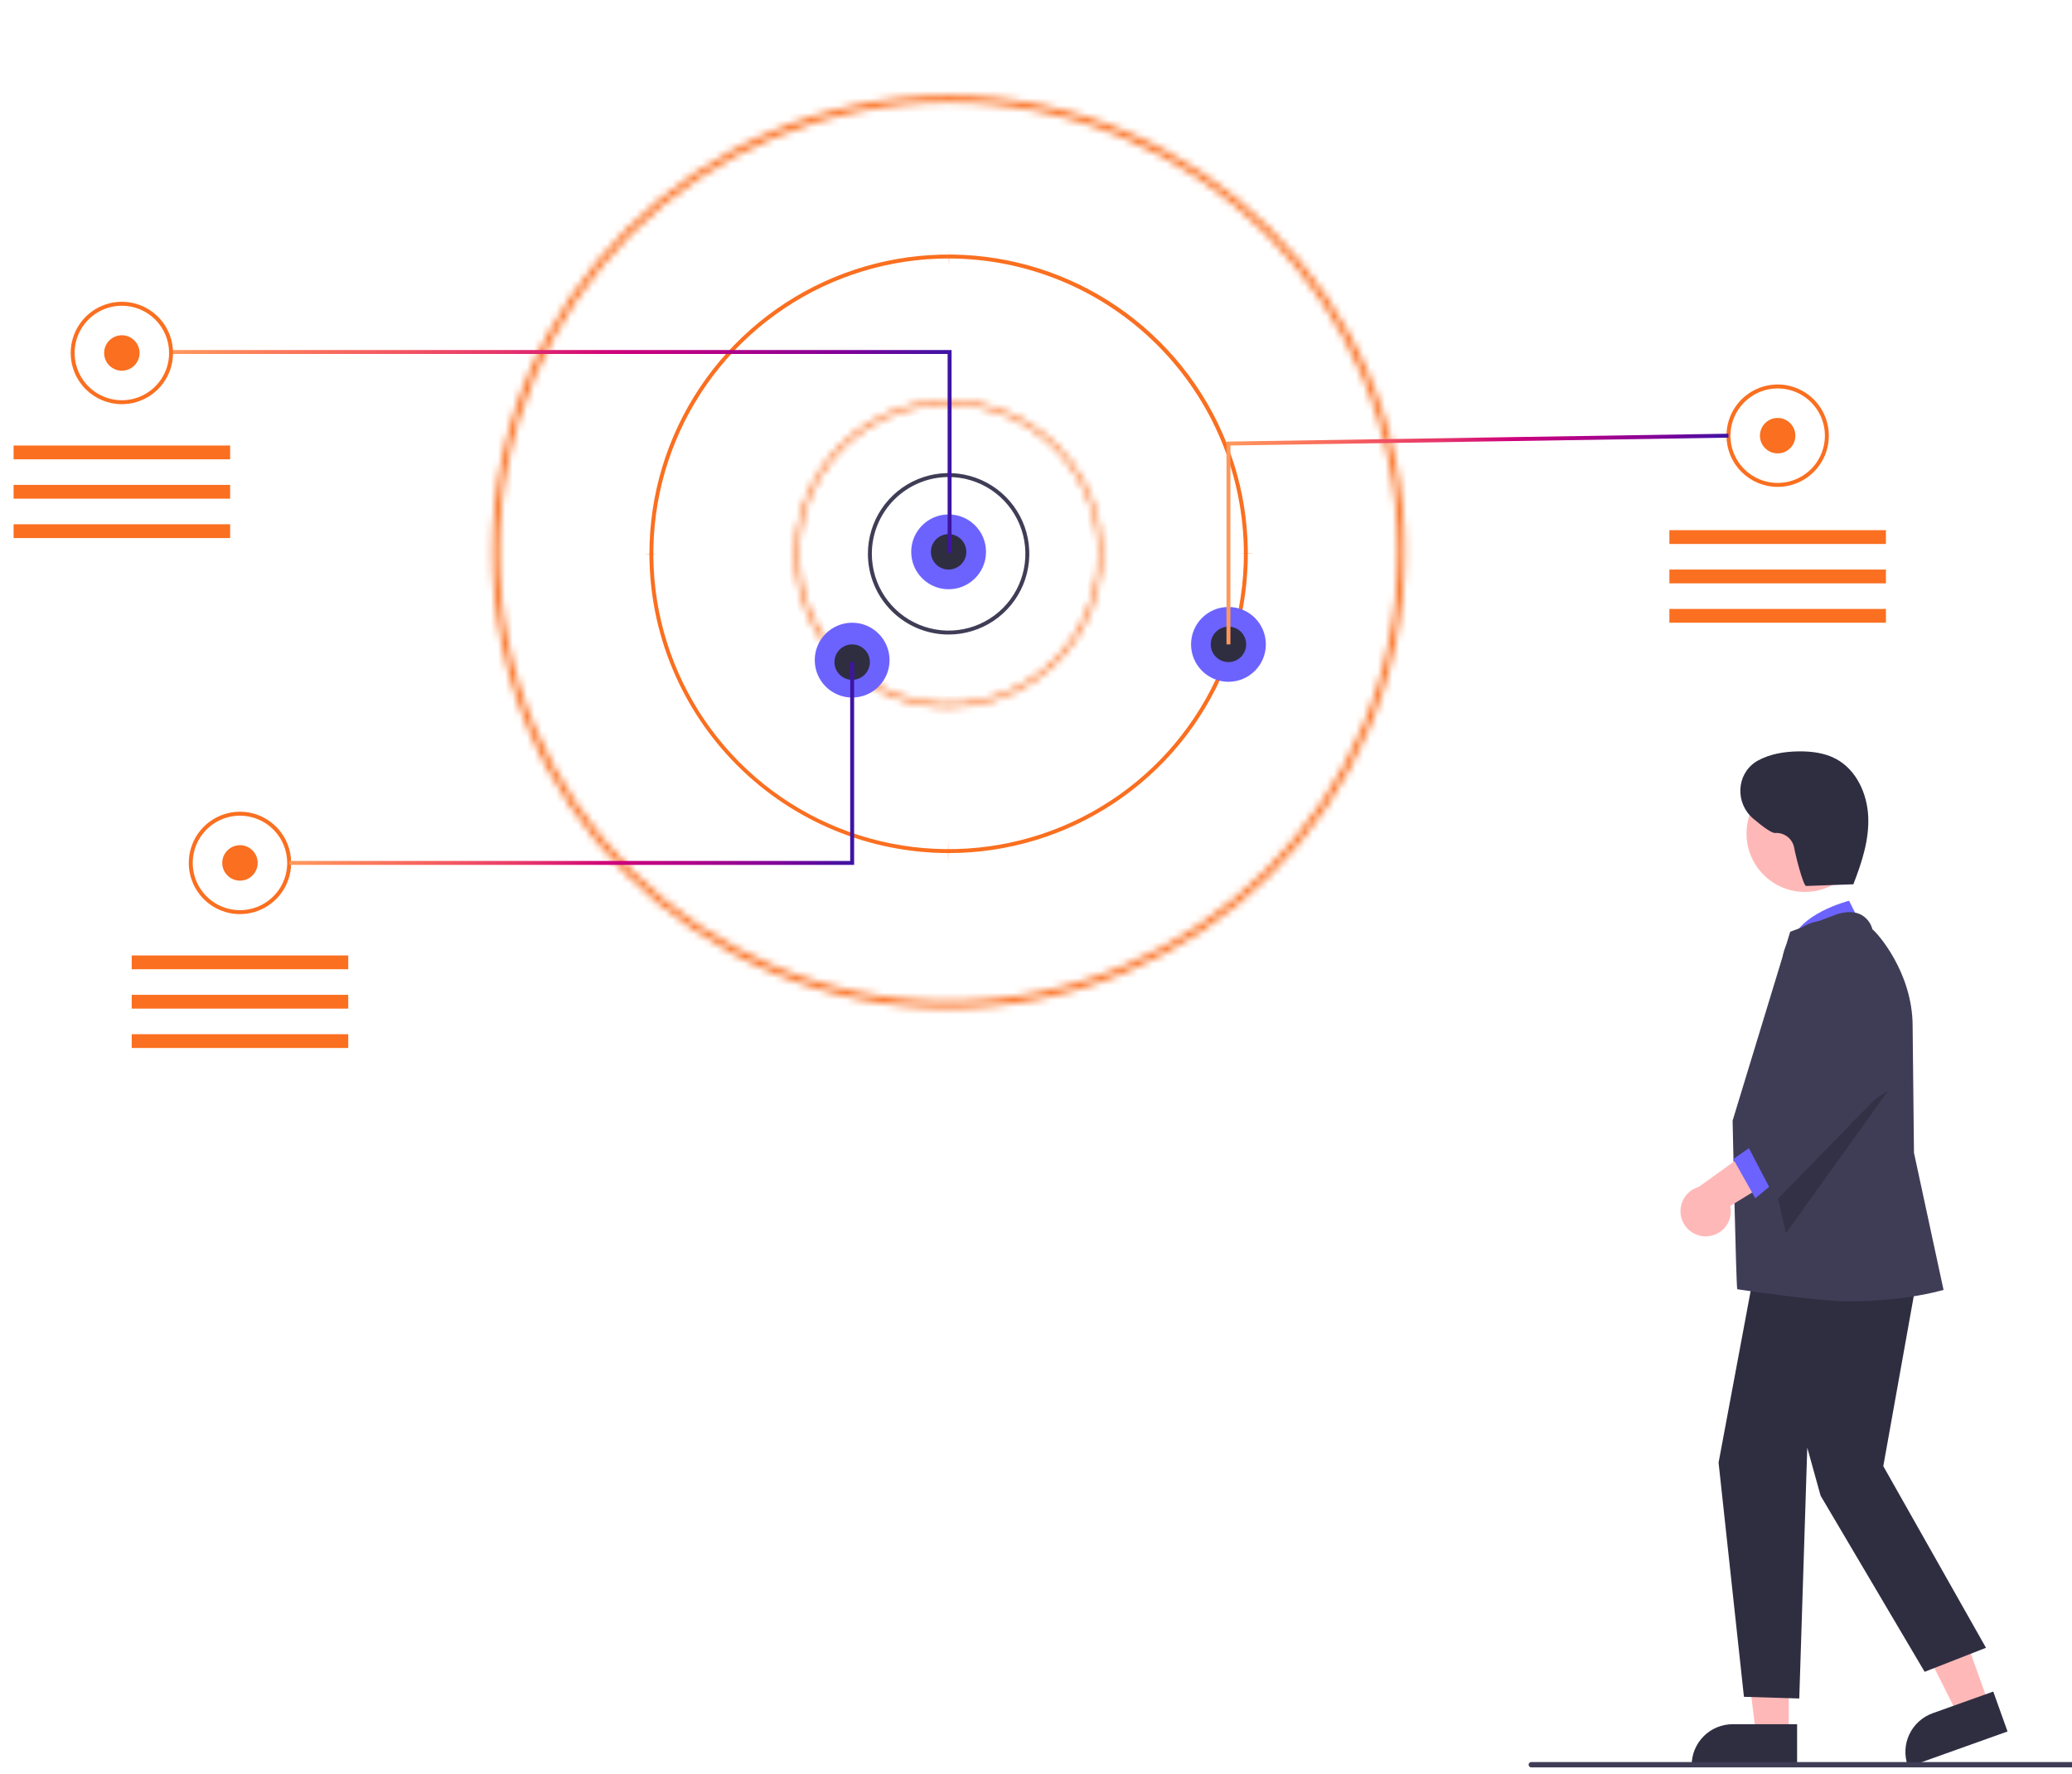 <svg width="285" height="244" viewBox="0 0 285 244" fill="none" xmlns="http://www.w3.org/2000/svg">
<g clip-path="url(#clip0_1181_135)">
<mask id="path-1-inside-1_1181_135" fill="white">
<path d="M67.743 75.889C67.743 41.295 95.887 13.151 130.48 13.151C165.074 13.151 193.218 41.295 193.218 75.889C193.218 110.482 165.074 138.626 130.48 138.626C95.887 138.626 67.743 110.482 67.743 75.889ZM68.669 75.889C68.669 109.972 96.397 137.7 130.48 137.7C164.563 137.7 192.291 109.971 192.291 75.889C192.291 41.806 164.563 14.078 130.48 14.078C96.397 14.078 68.669 41.806 68.669 75.889H68.669Z"/>
</mask>
<path d="M68.669 75.889H83.669V60.889H68.669V75.889ZM68.669 75.889H53.669V90.889H68.669V75.889ZM82.743 75.889C82.743 49.58 104.171 28.151 130.48 28.151V-1.849C87.602 -1.849 52.743 33.011 52.743 75.889H82.743ZM130.48 28.151C156.789 28.151 178.218 49.58 178.218 75.889H208.218C208.218 33.011 173.358 -1.849 130.48 -1.849V28.151ZM178.218 75.889C178.218 102.198 156.789 123.626 130.48 123.626V153.626C173.358 153.626 208.218 118.767 208.218 75.889H178.218ZM130.48 123.626C104.171 123.626 82.743 102.198 82.743 75.889H52.743C52.743 118.767 87.602 153.626 130.48 153.626V123.626ZM53.669 75.889C53.669 118.256 88.113 152.7 130.48 152.7V122.7C104.682 122.7 83.669 101.687 83.669 75.889H53.669ZM130.48 152.7C172.847 152.7 207.291 118.256 207.291 75.889H177.291C177.291 101.687 156.279 122.7 130.48 122.7V152.7ZM207.291 75.889C207.291 33.522 172.847 -0.922 130.48 -0.922V29.078C156.279 29.078 177.291 50.09 177.291 75.889H207.291ZM130.48 -0.922C88.113 -0.922 53.669 33.522 53.669 75.889H83.669C83.669 50.09 104.682 29.078 130.48 29.078V-0.922ZM68.669 90.889H68.669V60.889H68.669V90.889Z" fill="#FA6F20" mask="url(#path-1-inside-1_1181_135)"/>
<path d="M119.379 76.159C119.379 73.964 120.03 71.818 121.25 69.992C122.47 68.166 124.203 66.744 126.232 65.903C128.26 65.063 130.492 64.843 132.646 65.272C134.799 65.7 136.777 66.757 138.33 68.31C139.882 69.862 140.939 71.84 141.368 73.994C141.796 76.147 141.576 78.379 140.736 80.408C139.896 82.436 138.473 84.17 136.647 85.39C134.822 86.609 132.676 87.26 130.48 87.26C127.536 87.26 124.712 86.091 122.63 84.009C120.548 81.927 119.379 79.104 119.379 76.159V76.159ZM130.48 65.6C127.68 65.603 124.996 66.717 123.017 68.696C121.037 70.676 119.924 73.36 119.92 76.159C119.92 78.248 120.54 80.29 121.7 82.026C122.86 83.763 124.509 85.116 126.439 85.915C128.369 86.714 130.492 86.924 132.54 86.516C134.588 86.109 136.47 85.103 137.947 83.626C139.423 82.149 140.429 80.268 140.837 78.219C141.244 76.171 141.035 74.048 140.236 72.118C139.437 70.189 138.083 68.54 136.347 67.379C134.61 66.219 132.568 65.6 130.48 65.6Z" fill="#3F3D56"/>
<mask id="path-4-inside-2_1181_135" fill="white">
<path d="M109.361 76.16C109.361 71.983 110.599 67.9 112.92 64.427C115.241 60.953 118.539 58.247 122.398 56.648C126.257 55.05 130.503 54.631 134.6 55.446C138.697 56.261 142.46 58.273 145.413 61.226C148.367 64.18 150.378 67.943 151.193 72.04C152.008 76.136 151.59 80.383 149.991 84.242C148.393 88.101 145.686 91.399 142.213 93.72C138.74 96.04 134.657 97.279 130.48 97.279C127.707 97.279 124.96 96.733 122.398 95.671C119.836 94.61 117.508 93.054 115.546 91.093C113.585 89.132 112.03 86.804 110.968 84.242C109.907 81.679 109.361 78.933 109.361 76.16V76.16ZM130.48 55.582C126.41 55.582 122.432 56.789 119.048 59.05C115.664 61.311 113.026 64.525 111.469 68.285C109.911 72.045 109.504 76.183 110.298 80.174C111.092 84.166 113.052 87.832 115.929 90.71C118.807 93.588 122.474 95.548 126.465 96.342C130.457 97.136 134.595 96.728 138.355 95.171C142.115 93.613 145.328 90.976 147.59 87.592C149.851 84.208 151.058 80.23 151.058 76.16C151.051 70.704 148.881 65.474 145.024 61.616C141.166 57.758 135.936 55.588 130.48 55.582Z"/>
</mask>
<path d="M130.48 97.279V96.279V97.279ZM130.48 55.582L130.481 54.582H130.48V55.582ZM151.058 76.16H152.058V76.159L151.058 76.16ZM110.361 76.16C110.361 72.18 111.541 68.291 113.752 64.982L112.089 63.871C109.658 67.508 108.361 71.785 108.361 76.16L110.361 76.16ZM113.752 64.982C115.962 61.673 119.104 59.095 122.781 57.572L122.015 55.724C117.974 57.398 114.519 60.233 112.089 63.871L113.752 64.982ZM122.781 57.572C126.457 56.049 130.502 55.651 134.405 56.427L134.795 54.466C130.504 53.612 126.057 54.05 122.015 55.724L122.781 57.572ZM134.405 56.427C138.308 57.203 141.893 59.12 144.706 61.933L146.121 60.519C143.027 57.426 139.086 55.319 134.795 54.466L134.405 56.427ZM144.706 61.933C147.52 64.747 149.436 68.332 150.212 72.235L152.174 71.844C151.321 67.554 149.214 63.612 146.121 60.519L144.706 61.933ZM150.212 72.235C150.989 76.137 150.59 80.183 149.068 83.859L150.915 84.624C152.589 80.582 153.027 76.135 152.174 71.844L150.212 72.235ZM149.068 83.859C147.545 87.535 144.966 90.677 141.658 92.888L142.769 94.551C146.406 92.121 149.241 88.666 150.915 84.624L149.068 83.859ZM141.658 92.888C138.349 95.099 134.459 96.279 130.48 96.279V98.279C134.855 98.279 139.131 96.981 142.769 94.551L141.658 92.888ZM130.48 96.279C127.838 96.279 125.222 95.758 122.781 94.747L122.015 96.595C124.699 97.707 127.575 98.279 130.48 98.279V96.279ZM122.781 94.747C120.34 93.736 118.122 92.254 116.254 90.386L114.839 91.8C116.893 93.854 119.332 95.483 122.015 96.595L122.781 94.747ZM116.254 90.386C114.385 88.518 112.903 86.3 111.892 83.859L110.045 84.624C111.156 87.308 112.785 89.746 114.839 91.8L116.254 90.386ZM111.892 83.859C110.881 81.418 110.361 78.802 110.361 76.16L108.361 76.16C108.361 79.064 108.933 81.941 110.045 84.624L111.892 83.859ZM108.361 76.16V76.16H110.361V76.16H108.361ZM130.48 54.582C126.212 54.582 122.04 55.847 118.492 58.218L119.603 59.882C122.823 57.73 126.608 56.582 130.48 56.582V54.582ZM118.492 58.218C114.944 60.59 112.178 63.959 110.545 67.902L112.393 68.668C113.874 65.09 116.384 62.033 119.603 59.882L118.492 58.218ZM110.545 67.902C108.912 71.845 108.484 76.184 109.317 80.369L111.279 79.979C110.523 76.181 110.911 72.245 112.393 68.668L110.545 67.902ZM109.317 80.369C110.15 84.555 112.205 88.4 115.222 91.417L116.636 90.003C113.899 87.265 112.034 83.777 111.279 79.979L109.317 80.369ZM115.222 91.417C118.24 94.435 122.085 96.49 126.27 97.323L126.661 95.361C122.863 94.606 119.374 92.741 116.636 90.003L115.222 91.417ZM126.27 97.323C130.456 98.155 134.795 97.728 138.737 96.095L137.972 94.247C134.395 95.729 130.458 96.117 126.661 95.361L126.27 97.323ZM138.737 96.095C142.68 94.462 146.05 91.696 148.421 88.147L146.758 87.036C144.607 90.256 141.549 92.765 137.972 94.247L138.737 96.095ZM148.421 88.147C150.792 84.599 152.058 80.427 152.058 76.16H150.058C150.058 80.032 148.909 83.817 146.758 87.036L148.421 88.147ZM152.058 76.159C152.051 70.438 149.776 64.954 145.731 60.909L144.317 62.323C147.987 65.993 150.052 70.97 150.058 76.161L152.058 76.159ZM145.731 60.909C141.686 56.864 136.202 54.589 130.481 54.582L130.479 56.582C135.67 56.588 140.646 58.653 144.317 62.323L145.731 60.909Z" fill="#FA6F20" mask="url(#path-4-inside-2_1181_135)"/>
<mask id="path-6-inside-3_1181_135" fill="white">
<path d="M89.325 76.16C89.325 68.02 91.738 60.063 96.261 53.295C100.783 46.527 107.21 41.252 114.731 38.137C122.251 35.022 130.526 34.207 138.509 35.795C146.492 37.383 153.825 41.303 159.581 47.059C165.337 52.814 169.256 60.147 170.844 68.131C172.432 76.114 171.617 84.389 168.502 91.909C165.387 99.429 160.112 105.857 153.344 110.379C146.577 114.901 138.62 117.315 130.48 117.315C119.569 117.302 109.108 112.963 101.392 105.247C93.677 97.532 89.337 87.071 89.325 76.16ZM130.48 35.546C122.447 35.546 114.595 37.928 107.916 42.391C101.237 46.853 96.032 53.196 92.958 60.617C89.884 68.039 89.079 76.205 90.647 84.083C92.214 91.961 96.082 99.198 101.762 104.878C107.442 110.558 114.678 114.426 122.557 115.993C130.435 117.56 138.601 116.756 146.022 113.682C153.443 110.608 159.786 105.402 164.249 98.723C168.712 92.044 171.094 84.192 171.094 76.16C171.081 65.392 166.799 55.069 159.185 47.455C151.571 39.841 141.248 35.558 130.48 35.546Z"/>
</mask>
<path d="M89.325 76.16C89.325 68.02 91.738 60.063 96.261 53.295C100.783 46.527 107.21 41.252 114.731 38.137C122.251 35.022 130.526 34.207 138.509 35.795C146.492 37.383 153.825 41.303 159.581 47.059C165.337 52.814 169.256 60.147 170.844 68.131C172.432 76.114 171.617 84.389 168.502 91.909C165.387 99.429 160.112 105.857 153.344 110.379C146.577 114.901 138.62 117.315 130.48 117.315C119.569 117.302 109.108 112.963 101.392 105.247C93.677 97.532 89.337 87.071 89.325 76.16ZM130.48 35.546C122.447 35.546 114.595 37.928 107.916 42.391C101.237 46.853 96.032 53.196 92.958 60.617C89.884 68.039 89.079 76.205 90.647 84.083C92.214 91.961 96.082 99.198 101.762 104.878C107.442 110.558 114.678 114.426 122.557 115.993C130.435 117.56 138.601 116.756 146.022 113.682C153.443 110.608 159.786 105.402 164.249 98.723C168.712 92.044 171.094 84.192 171.094 76.16C171.081 65.392 166.799 55.069 159.185 47.455C151.571 39.841 141.248 35.558 130.48 35.546Z" fill="#FA6F20"/>
<path d="M130.48 117.315L130.33 250.315L130.405 250.315H130.48V117.315ZM171.094 76.16L304.094 76.16V76.084L304.094 76.009L171.094 76.16ZM222.325 76.16C222.325 94.325 216.938 112.082 206.846 127.186L-14.325 -20.596C-33.461 8.044 -43.675 41.715 -43.675 76.16L222.325 76.16ZM206.846 127.186C196.754 142.29 182.41 154.062 165.627 161.013L63.834 -84.739C32.011 -71.558 4.812 -49.236 -14.325 -20.596L206.846 127.186ZM165.627 161.013C148.845 167.965 130.378 169.783 112.562 166.24L164.456 -94.649C130.673 -101.369 95.656 -97.92 63.834 -84.739L165.627 161.013ZM112.562 166.24C94.746 162.696 78.38 153.948 65.536 141.104L253.626 -46.987C229.27 -71.343 198.239 -87.929 164.456 -94.649L112.562 166.24ZM65.536 141.104C52.691 128.259 43.944 111.894 40.4 94.078L301.289 42.184C294.569 8.401 277.982 -22.631 253.626 -46.987L65.536 141.104ZM40.4 94.078C36.856 76.261 38.675 57.795 45.626 41.012L291.378 142.806C304.56 110.983 308.009 75.966 301.289 42.184L40.4 94.078ZM45.626 41.012C52.578 24.23 64.35 9.885 79.454 -0.207L227.235 220.964C255.875 201.828 278.197 174.629 291.378 142.806L45.626 41.012ZM79.454 -0.207C94.557 -10.299 112.315 -15.685 130.48 -15.685V250.315C164.925 250.315 198.596 240.101 227.235 220.964L79.454 -0.207ZM130.63 -15.685C154.941 -15.658 178.248 -5.988 195.438 11.202L7.347 199.292C39.968 231.913 84.197 250.263 130.33 250.315L130.63 -15.685ZM195.438 11.202C212.628 28.392 222.297 51.699 222.325 76.009L-43.675 76.31C-43.623 122.443 -25.274 166.671 7.347 199.292L195.438 11.202ZM130.48 -97.454C96.142 -97.454 62.576 -87.272 34.025 -68.195L181.807 152.976C166.614 163.128 148.752 168.546 130.48 168.546L130.48 -97.454ZM34.025 -68.195C5.475 -49.118 -16.778 -22.003 -29.918 9.721L215.834 111.514C208.841 128.396 197 142.824 181.807 152.976L34.025 -68.195ZM-29.918 9.721C-43.059 41.444 -46.497 76.352 -39.798 110.03L221.091 58.136C224.656 76.057 222.826 94.633 215.834 111.514L-29.918 9.721ZM-39.798 110.03C-33.099 143.708 -16.564 174.643 7.717 198.923L195.807 10.833C208.727 23.753 217.526 40.215 221.091 58.136L-39.798 110.03ZM7.717 198.923C31.997 223.203 62.932 239.738 96.61 246.437L148.504 -14.451C166.425 -10.887 182.886 -2.088 195.807 10.833L7.717 198.923ZM96.61 246.437C130.287 253.136 165.195 249.698 196.919 236.558L95.125 -9.194C112.007 -16.187 130.582 -18.016 148.504 -14.451L96.61 246.437ZM196.919 236.558C228.643 223.417 255.757 201.165 274.834 172.614L53.663 24.832C63.815 9.64 78.244 -2.202 95.125 -9.194L196.919 236.558ZM274.834 172.614C293.911 144.064 304.094 110.497 304.094 76.16L38.094 76.16C38.094 57.887 43.512 40.025 53.663 24.832L274.834 172.614ZM304.094 76.009C304.041 30.02 285.749 -14.071 253.23 -46.59L65.139 141.5C47.848 124.209 38.121 100.764 38.094 76.31L304.094 76.009ZM253.23 -46.59C220.71 -79.11 176.62 -97.402 130.63 -97.454L130.329 168.546C105.875 168.518 82.431 158.792 65.139 141.5L253.23 -46.59Z" fill="#FA6F20" mask="url(#path-6-inside-3_1181_135)"/>
<path d="M130.48 81.033C133.321 81.033 135.624 78.73 135.624 75.889C135.624 73.048 133.321 70.744 130.48 70.744C127.639 70.744 125.335 73.048 125.335 75.889C125.335 78.73 127.639 81.033 130.48 81.033Z" fill="#6C63FF"/>
<path d="M117.213 95.925C120.054 95.925 122.357 93.622 122.357 90.78C122.357 87.939 120.054 85.636 117.213 85.636C114.372 85.636 112.068 87.939 112.068 90.78C112.068 93.622 114.372 95.925 117.213 95.925Z" fill="#6C63FF"/>
<path d="M168.972 93.759C171.813 93.759 174.116 91.456 174.116 88.614C174.116 85.773 171.813 83.47 168.972 83.47C166.131 83.47 163.828 85.773 163.828 88.614C163.828 91.456 166.131 93.759 168.972 93.759Z" fill="#6C63FF"/>
<path d="M130.48 78.326C131.826 78.326 132.917 77.234 132.917 75.889C132.917 74.543 131.826 73.452 130.48 73.452C129.134 73.452 128.043 74.543 128.043 75.889C128.043 77.234 129.134 78.326 130.48 78.326Z" fill="#2F2E41"/>
<path d="M168.972 91.051C170.318 91.051 171.409 89.96 171.409 88.614C171.409 87.269 170.318 86.177 168.972 86.177C167.627 86.177 166.536 87.269 166.536 88.614C166.536 89.96 167.627 91.051 168.972 91.051Z" fill="#2F2E41"/>
<path d="M117.213 93.488C118.559 93.488 119.65 92.397 119.65 91.051C119.65 89.706 118.559 88.615 117.213 88.615C115.867 88.615 114.776 89.706 114.776 91.051C114.776 92.397 115.867 93.488 117.213 93.488Z" fill="#2F2E41"/>
<path d="M16.762 50.979C18.107 50.979 19.198 49.888 19.198 48.542C19.198 47.197 18.107 46.105 16.762 46.105C15.416 46.105 14.325 47.197 14.325 48.542C14.325 49.888 15.416 50.979 16.762 50.979Z" fill="#FA6F20"/>
<path d="M130.344 48.678H23.395V48.136H130.886V76.024H130.344V48.678Z" fill="url(#paint0_linear_1181_135)"/>
<path d="M9.722 48.542C9.722 47.15 10.135 45.789 10.909 44.631C11.682 43.473 12.781 42.571 14.068 42.038C15.354 41.505 16.77 41.366 18.135 41.638C19.501 41.909 20.755 42.58 21.74 43.564C22.724 44.549 23.395 45.803 23.666 47.169C23.938 48.534 23.799 49.95 23.266 51.236C22.733 52.523 21.831 53.622 20.673 54.395C19.515 55.169 18.154 55.582 16.762 55.582C15.837 55.582 14.922 55.4 14.068 55.046C13.214 54.692 12.438 54.174 11.784 53.52C11.13 52.866 10.612 52.09 10.258 51.236C9.904 50.382 9.722 49.467 9.722 48.542ZM16.762 42.044C15.477 42.044 14.22 42.425 13.152 43.139C12.083 43.853 11.25 44.868 10.758 46.055C10.267 47.243 10.138 48.549 10.389 49.81C10.639 51.07 11.258 52.228 12.167 53.137C13.076 54.046 14.234 54.665 15.494 54.916C16.755 55.166 18.061 55.038 19.249 54.546C20.436 54.054 21.451 53.221 22.165 52.152C22.879 51.084 23.26 49.827 23.26 48.542C23.258 46.819 22.573 45.168 21.355 43.949C20.136 42.731 18.485 42.046 16.762 42.044Z" fill="#FA6F20"/>
<path d="M33.007 121.105C34.353 121.105 35.444 120.014 35.444 118.669C35.444 117.323 34.353 116.232 33.007 116.232C31.661 116.232 30.57 117.323 30.57 118.669C30.57 120.014 31.661 121.105 33.007 121.105Z" fill="#FA6F20"/>
<path d="M25.967 118.669C25.967 117.276 26.38 115.915 27.154 114.758C27.927 113.6 29.027 112.698 30.313 112.165C31.599 111.632 33.015 111.493 34.38 111.764C35.746 112.036 37 112.706 37.985 113.691C38.969 114.675 39.64 115.93 39.911 117.295C40.183 118.661 40.044 120.076 39.511 121.363C38.978 122.649 38.076 123.748 36.918 124.522C35.76 125.295 34.399 125.708 33.007 125.708C31.14 125.708 29.349 124.967 28.029 123.646C26.709 122.326 25.967 120.536 25.967 118.669ZM33.007 112.17C31.722 112.17 30.465 112.552 29.397 113.266C28.328 113.98 27.495 114.994 27.003 116.182C26.512 117.369 26.383 118.676 26.634 119.936C26.884 121.197 27.503 122.355 28.412 123.264C29.321 124.172 30.479 124.791 31.739 125.042C33 125.293 34.306 125.164 35.494 124.672C36.681 124.18 37.696 123.347 38.41 122.279C39.124 121.21 39.505 119.954 39.505 118.669C39.503 116.946 38.818 115.294 37.6 114.076C36.382 112.858 34.73 112.172 33.007 112.17Z" fill="#FA6F20"/>
<path d="M244.513 62.351C245.859 62.351 246.95 61.26 246.95 59.914C246.95 58.568 245.859 57.477 244.513 57.477C243.168 57.477 242.077 58.568 242.077 59.914C242.077 61.26 243.168 62.351 244.513 62.351Z" fill="#FA6F20"/>
<path d="M237.474 59.914C237.474 58.522 237.887 57.161 238.661 56.003C239.434 54.845 240.534 53.943 241.82 53.41C243.106 52.877 244.522 52.738 245.887 53.01C247.253 53.281 248.507 53.952 249.492 54.936C250.476 55.921 251.147 57.175 251.418 58.541C251.69 59.906 251.55 61.322 251.018 62.608C250.485 63.894 249.583 64.994 248.425 65.767C247.267 66.541 245.906 66.954 244.514 66.954C243.589 66.954 242.674 66.772 241.82 66.418C240.966 66.064 240.19 65.546 239.536 64.892C238.882 64.238 238.364 63.462 238.01 62.608C237.656 61.754 237.474 60.838 237.474 59.914ZM244.514 53.416C242.791 53.418 241.139 54.103 239.921 55.321C238.703 56.539 238.018 58.191 238.016 59.914C238.016 61.199 238.397 62.456 239.111 63.524C239.825 64.593 240.84 65.426 242.027 65.918C243.214 66.409 244.521 66.538 245.782 66.287C247.042 66.037 248.2 65.418 249.109 64.509C250.018 63.6 250.636 62.442 250.887 61.182C251.138 59.921 251.009 58.615 250.517 57.427C250.026 56.24 249.193 55.225 248.124 54.511C247.055 53.797 245.799 53.416 244.514 53.416V53.416Z" fill="#FA6F20"/>
<path d="M168.701 60.73L237.74 59.643L237.749 60.184L169.243 61.264V88.614H168.701V60.73Z" fill="url(#paint1_linear_1181_135)"/>
<path d="M39.776 118.398H116.942V91.051H117.484V118.939H39.776V118.398Z" fill="url(#paint2_linear_1181_135)"/>
<path d="M31.654 61.268H1.87V63.163H31.654V61.268Z" fill="#FA6F20"/>
<path d="M31.654 66.683H1.87V68.578H31.654V66.683Z" fill="#FA6F20"/>
<path d="M31.654 72.098H1.87V73.993H31.654V72.098Z" fill="#FA6F20"/>
<path d="M47.899 131.394H18.116V133.289H47.899V131.394Z" fill="#FA6F20"/>
<path d="M47.899 136.809H18.116V138.705H47.899V136.809Z" fill="#FA6F20"/>
<path d="M47.899 142.224H18.116V144.12H47.899V142.224Z" fill="#FA6F20"/>
<path d="M259.405 72.91H229.622V74.806H259.405V72.91Z" fill="#FA6F20"/>
<path d="M259.405 78.326H229.622V80.221H259.405V78.326Z" fill="#FA6F20"/>
<path d="M259.405 83.741H229.622V85.636H259.405V83.741Z" fill="#FA6F20"/>
<path d="M273.584 234.391L269.349 235.905L261.494 220.288L267.746 218.054L273.584 234.391Z" fill="#FFB8B8"/>
<path d="M262.474 242.992L262.412 242.82C261.91 241.41 261.988 239.858 262.629 238.505C263.269 237.153 264.42 236.109 265.829 235.604L274.17 232.623L276.132 238.111L262.474 242.992Z" fill="#2F2E41"/>
<path d="M246.041 238.581L241.543 238.581L239.403 221.231L246.042 221.232L246.041 238.581Z" fill="#FFB8B8"/>
<path d="M247.188 242.941L232.685 242.941V242.757C232.685 242.016 232.831 241.282 233.114 240.597C233.398 239.912 233.814 239.29 234.338 238.765C234.862 238.241 235.485 237.825 236.169 237.542C236.854 237.258 237.588 237.112 238.33 237.112H238.33L247.188 237.112L247.188 242.941Z" fill="#2F2E41"/>
<path d="M256.292 127.74L254.336 123.875C254.336 123.875 247.048 125.701 246.386 129.924L256.292 127.74Z" fill="#6C63FF"/>
<path d="M264.364 171.937L259.044 201.624L273.169 226.604L264.73 229.906L250.422 205.691L248.587 199.087L247.487 233.575L239.876 233.344L236.387 201.141L241.983 171.204L264.364 171.937Z" fill="#2F2E41"/>
<path d="M238.955 177.293C238.79 176.557 238.316 154.115 238.316 154.115C238.316 154.115 246.14 128.43 246.212 128.219L246.24 128.136L252.18 125.909C252.263 125.871 254.243 124.989 255.862 125.724C256.278 125.926 256.644 126.217 256.935 126.575C257.227 126.933 257.437 127.351 257.55 127.799C258.224 128.301 263.079 133.739 263.079 141.117L263.263 158.525L267.333 177.398L267.153 177.437C267.042 177.46 262.08 178.955 254.265 178.955C249.923 178.955 238.955 177.293 238.955 177.293Z" fill="#3F3D56"/>
<path d="M248.26 122.658C252.694 122.658 256.289 119.063 256.289 114.629C256.289 110.195 252.694 106.6 248.26 106.6C243.826 106.6 240.231 110.195 240.231 114.629C240.231 119.063 243.826 122.658 248.26 122.658Z" fill="#FFB8B8"/>
<path opacity="0.2" d="M259.698 150L245.652 169.597L243.578 160.445L259.698 150Z" fill="black"/>
<path d="M234.769 170.02C235.272 170 235.765 169.87 236.213 169.639C236.66 169.408 237.052 169.081 237.359 168.683C237.667 168.284 237.884 167.823 237.994 167.331C238.104 166.84 238.105 166.33 237.997 165.838L248.434 159.436L242.671 156.74L233.644 163.233C232.829 163.469 232.13 163.996 231.678 164.713C231.226 165.431 231.053 166.289 231.192 167.126C231.33 167.963 231.771 168.719 232.43 169.253C233.09 169.786 233.922 170.059 234.769 170.02Z" fill="#FFB8B8"/>
<path d="M241.983 156.895L238.409 159.4L241.44 164.783L245.652 161.297L241.983 156.895Z" fill="#6C63FF"/>
<path d="M240.112 157.053L248.52 147.307L245.298 133.865C244.965 132.475 245.149 131.013 245.816 129.749C246.483 128.486 247.586 127.508 248.921 126.999C250.256 126.489 251.73 126.483 253.069 126.981C254.408 127.479 255.52 128.448 256.197 129.706L256.27 129.842L259.238 149.804L244.323 165.092L240.112 157.053Z" fill="#3F3D56"/>
<path d="M255.099 121.6L248.435 121.839C248.029 121.853 246.926 117.47 246.782 116.56C246.668 115.968 246.342 115.438 245.866 115.069C245.389 114.699 244.795 114.516 244.193 114.553C243.694 114.6 242.436 113.668 241.138 112.564C238.674 110.469 238.802 106.534 241.509 104.764C241.583 104.716 241.656 104.672 241.727 104.632C243.435 103.676 245.432 103.355 247.389 103.33C249.163 103.308 250.987 103.531 252.55 104.371C255.352 105.876 256.843 109.166 256.974 112.344C257.105 115.521 256.086 118.629 254.93 121.592" fill="#2F2E41"/>
<path d="M291.707 243.051H210.624C210.527 243.051 210.434 243.013 210.365 242.944C210.296 242.875 210.257 242.782 210.257 242.684C210.257 242.587 210.296 242.494 210.365 242.425C210.434 242.356 210.527 242.317 210.624 242.317H291.707C291.804 242.317 291.897 242.356 291.966 242.425C292.035 242.494 292.074 242.587 292.074 242.684C292.074 242.782 292.035 242.875 291.966 242.944C291.897 243.013 291.804 243.051 291.707 243.051Z" fill="#3F3D56"/>
</g>
<defs>
<linearGradient id="paint0_linear_1181_135" x1="23.395" y1="48.136" x2="130.886" y2="48.136" gradientUnits="userSpaceOnUse">
<stop stop-color="#FF995D"/>
<stop offset="0.143" stop-color="#FB795C"/>
<stop offset="0.286" stop-color="#F35861"/>
<stop offset="0.429" stop-color="#E5346C"/>
<stop offset="0.571" stop-color="#CE007A"/>
<stop offset="0.714" stop-color="#AF0089"/>
<stop offset="0.857" stop-color="#830098"/>
<stop offset="1" stop-color="#3D14A4"/>
</linearGradient>
<linearGradient id="paint1_linear_1181_135" x1="168.701" y1="59.643" x2="237.749" y2="59.643" gradientUnits="userSpaceOnUse">
<stop stop-color="#FF995D"/>
<stop offset="0.143" stop-color="#FB795C"/>
<stop offset="0.286" stop-color="#F35861"/>
<stop offset="0.429" stop-color="#E5346C"/>
<stop offset="0.571" stop-color="#CE007A"/>
<stop offset="0.714" stop-color="#AF0089"/>
<stop offset="0.857" stop-color="#830098"/>
<stop offset="1" stop-color="#3D14A4"/>
</linearGradient>
<linearGradient id="paint2_linear_1181_135" x1="39.776" y1="91.051" x2="117.484" y2="91.051" gradientUnits="userSpaceOnUse">
<stop stop-color="#FF995D"/>
<stop offset="0.143" stop-color="#FB795C"/>
<stop offset="0.286" stop-color="#F35861"/>
<stop offset="0.429" stop-color="#E5346C"/>
<stop offset="0.571" stop-color="#CE007A"/>
<stop offset="0.714" stop-color="#AF0089"/>
<stop offset="0.857" stop-color="#830098"/>
<stop offset="1" stop-color="#3D14A4"/>
</linearGradient>
<clipPath id="clip0_1181_135">
<rect width="291.15" height="243.051" fill="white" transform="translate(0.924)"/>
</clipPath>
</defs>
</svg>
